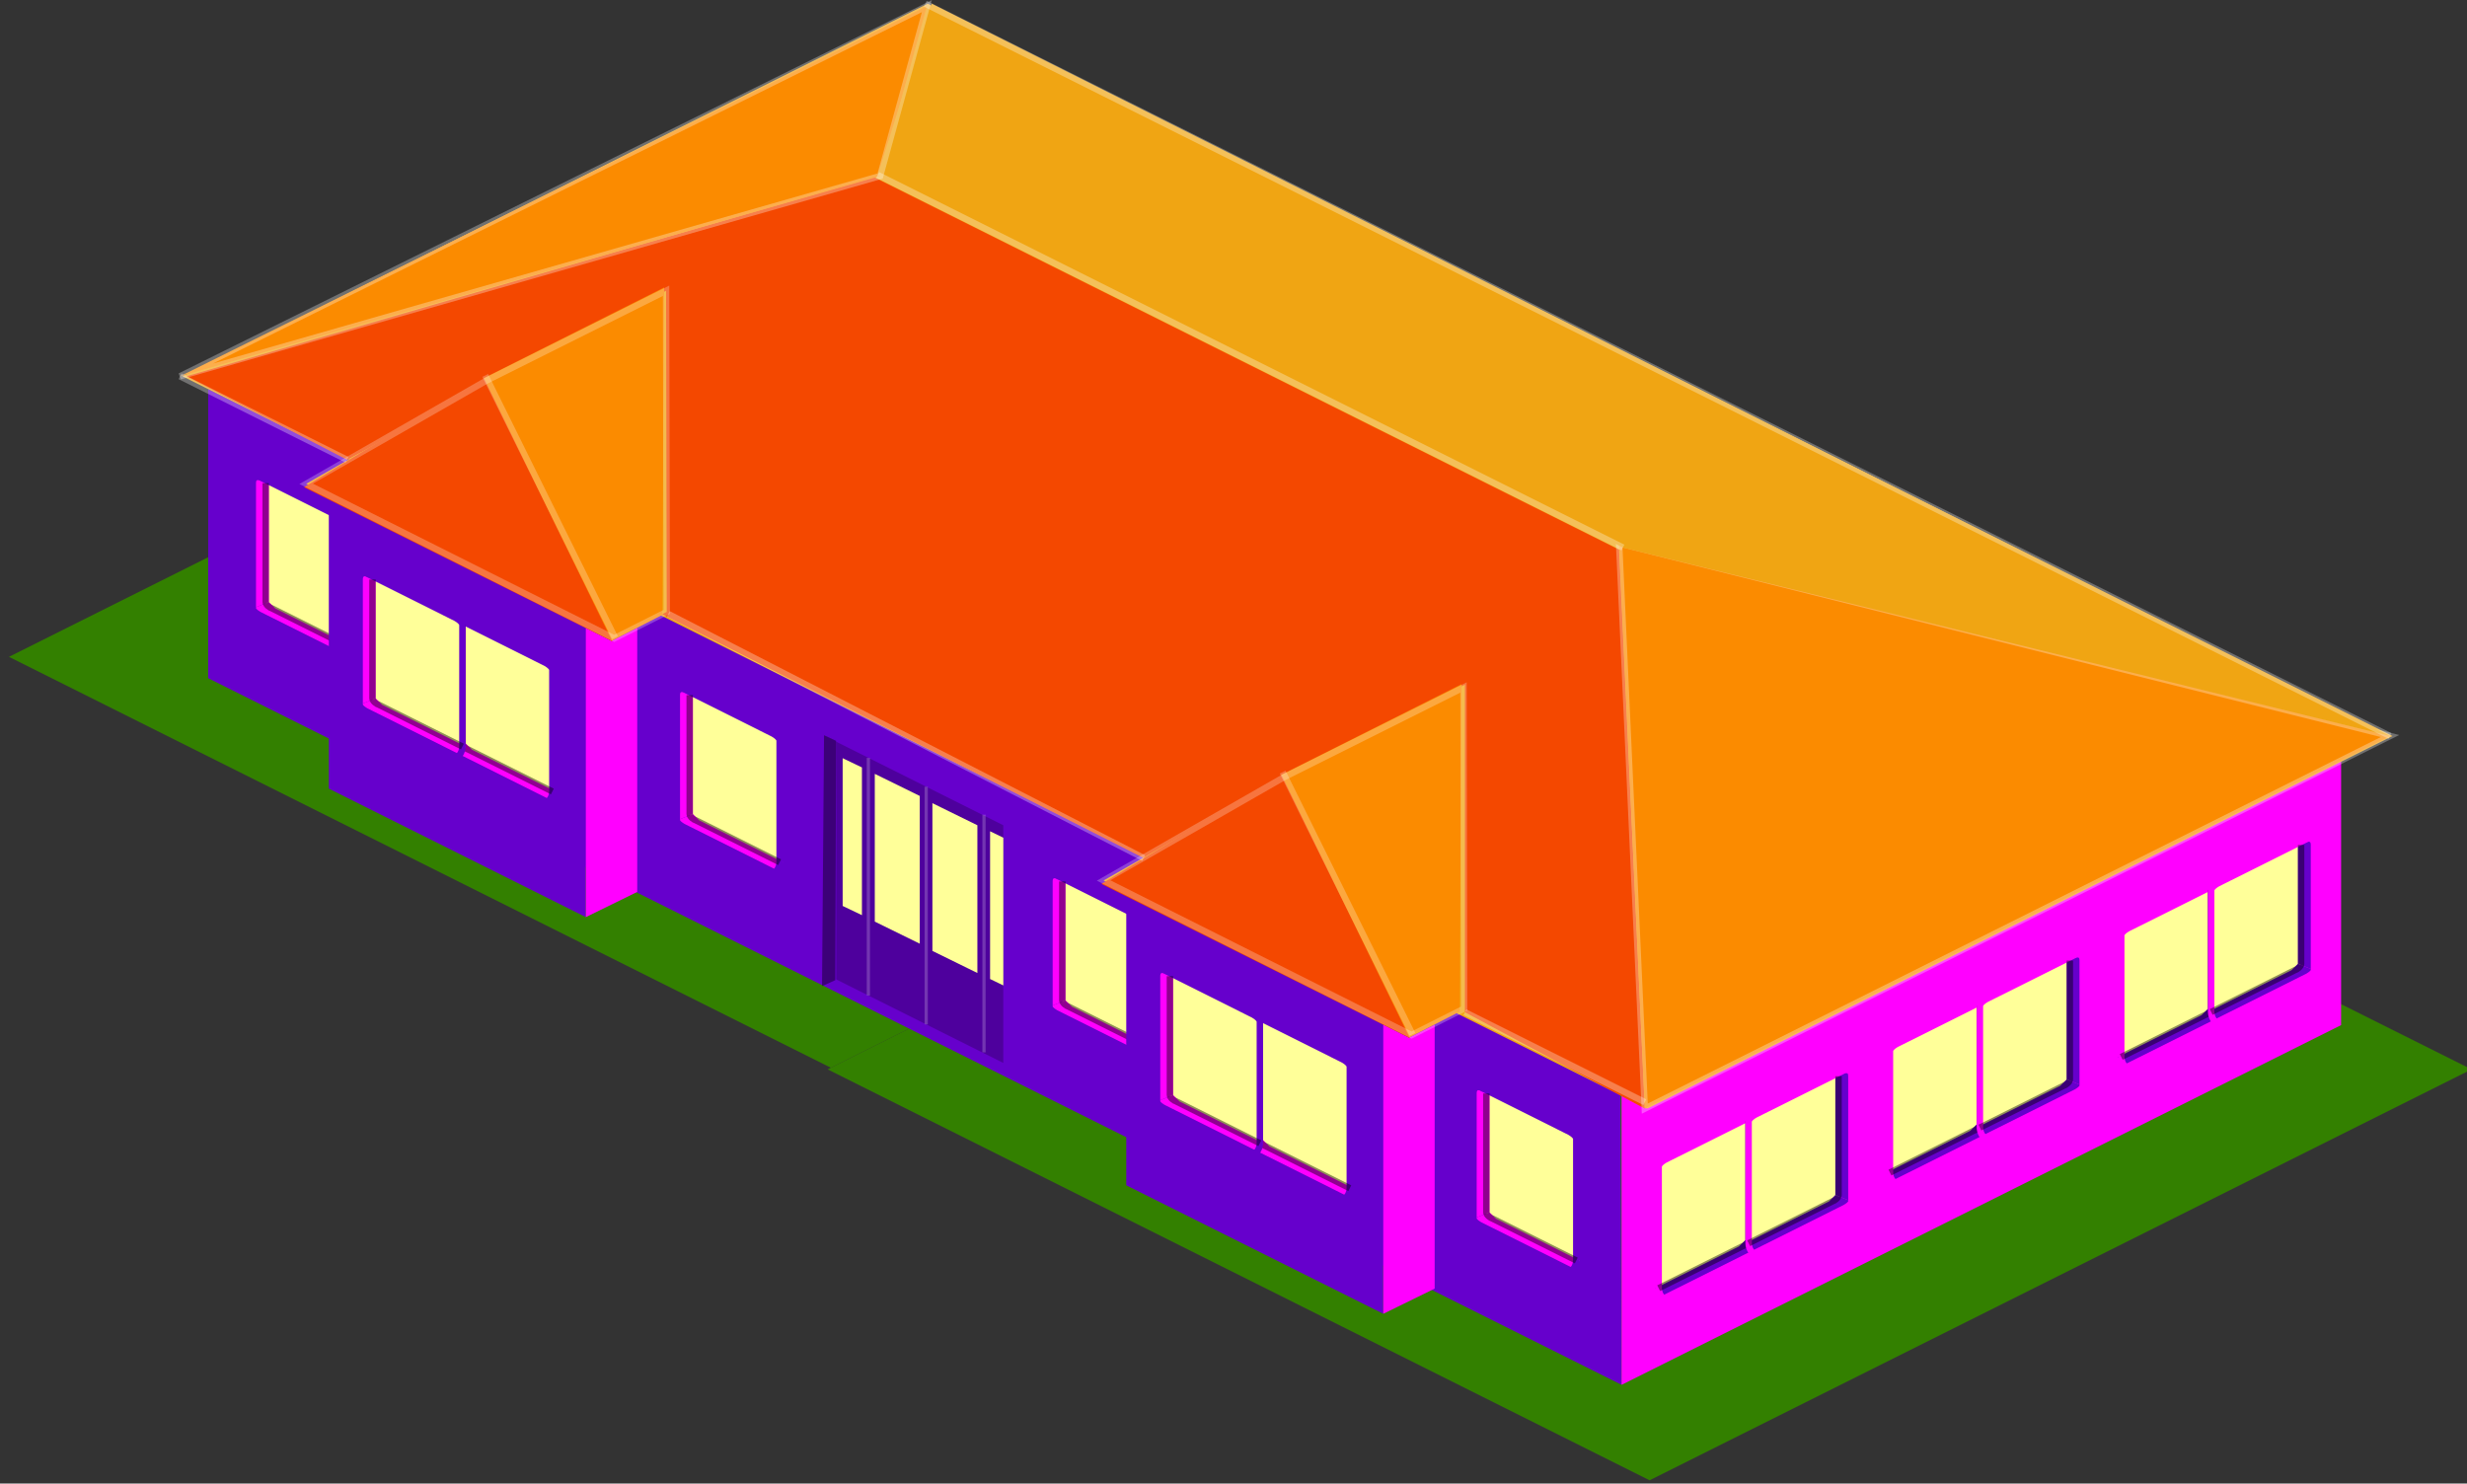 <?xml version="1.0" encoding="UTF-8" standalone="no"?>
<!-- Created with Inkscape (http://www.inkscape.org/) -->

<svg
   xmlns:dc="http://purl.org/dc/elements/1.1/"
   xmlns:cc="http://creativecommons.org/ns#"
   xmlns:rdf="http://www.w3.org/1999/02/22-rdf-syntax-ns#"
   xmlns:svg="http://www.w3.org/2000/svg"
   xmlns="http://www.w3.org/2000/svg"
   xmlns:sodipodi="http://sodipodi.sourceforge.net/DTD/sodipodi-0.dtd"
   xmlns:inkscape="http://www.inkscape.org/namespaces/inkscape"
   width="384"
   height="230.94"
   id="svg2"
   version="1.1"
   inkscape:version="0.48.4 r9939"
   sodipodi:docname="1x2-house.svg">
  <rect width="100%" height="100%" fill="#333333" stroke="none"/>
  <defs
     id="defs4" />
  <sodipodi:namedview
     id="base"
     pagecolor="#ffffff"
     bordercolor="#666666"
     borderopacity="1.0"
     inkscape:pageopacity="0.0"
     inkscape:pageshadow="2"
     inkscape:zoom="0.35355339"
     inkscape:cx="857.53903"
     inkscape:cy="33.742612"
     inkscape:document-units="px"
     inkscape:current-layer="layer1"
     showgrid="false"
     inkscape:window-width="3200"
     inkscape:window-height="1687"
     inkscape:window-x="0"
     inkscape:window-y="55"
     inkscape:window-maximized="1"
     inkscape:snap-global="true"
     fit-margin-top="0"
     fit-margin-left="0"
     fit-margin-right="0"
     fit-margin-bottom="0">
    <inkscape:grid
       type="xygrid"
       id="grid4027"
       empspacing="5"
       visible="true"
       enabled="true"
       snapvisiblegridlinesonly="true"
       originx="2916.973px"
       originy="-6.205px" />
  </sodipodi:namedview>
  <g
     inkscape:label="Layer 1"
     inkscape:groupmode="layer"
     id="layer1"
     transform="translate(2916.973,-815.218)">
    <g
       style="display:none"
       id="g12564"
       transform="translate(-3352.5,-69)">
      <g
         id="g9211"
         transform="translate(902,-51)">
        <path
           inkscape:connector-curvature="0"
           id="path8754"
           d="m -237,710.862 128,-64"
           style="fill:none;stroke:#6fd01d;stroke-width:1px;stroke-linecap:butt;stroke-linejoin:miter;stroke-opacity:1" />
        <path
           inkscape:connector-curvature="0"
           id="path8766"
           d="m -349,654.862 128,-64"
           style="fill:none;stroke:#6fd01d;stroke-width:1px;stroke-linecap:butt;stroke-linejoin:miter;stroke-opacity:1" />
        <path
           inkscape:connector-curvature="0"
           id="path8774"
           d="m -253,702.862 128,-64"
           style="fill:none;stroke:#6fd01d;stroke-width:1px;stroke-linecap:butt;stroke-linejoin:miter;stroke-opacity:1" />
        <path
           inkscape:connector-curvature="0"
           id="path8778"
           d="m -285,686.862 128,-64"
           style="fill:none;stroke:#6fd01d;stroke-width:1px;stroke-linecap:butt;stroke-linejoin:miter;stroke-opacity:1" />
        <path
           inkscape:connector-curvature="0"
           id="path9018"
           d="m -365,646.862 128,-64"
           style="fill:none;stroke:#6fd01d;stroke-width:1px;stroke-linecap:butt;stroke-linejoin:miter;stroke-opacity:1" />
        <path
           style="fill:none;stroke:#6fd01d;stroke-width:1px;stroke-linecap:butt;stroke-linejoin:miter;stroke-opacity:1"
           d="m -333,662.862 128,-64"
           id="path9069"
           inkscape:connector-curvature="0" />
        <path
           style="fill:none;stroke:#6fd01d;stroke-width:1px;stroke-linecap:butt;stroke-linejoin:miter;stroke-opacity:1"
           d="m -269,694.862 128,-64"
           id="path9071"
           inkscape:connector-curvature="0" />
        <path
           style="fill:none;stroke:#6fd01d;stroke-width:1px;stroke-linecap:butt;stroke-linejoin:miter;stroke-opacity:1"
           d="m -317,670.862 128,-64"
           id="path9073"
           inkscape:connector-curvature="0" />
        <path
           style="fill:none;stroke:#6fd01d;stroke-width:1px;stroke-linecap:butt;stroke-linejoin:miter;stroke-opacity:1"
           d="m -301,678.862 128,-64"
           id="path9209"
           inkscape:connector-curvature="0" />
      </g>
      <g
         id="g9222"
         transform="matrix(-1,0,0,1,428,-51)"
         style="stroke:#5ebd10;stroke-opacity:1">
        <path
           style="fill:none;stroke:#5ebd10;stroke-width:1px;stroke-linecap:butt;stroke-linejoin:miter;stroke-opacity:1"
           d="m -237,710.862 128,-64"
           id="path9224"
           inkscape:connector-curvature="0" />
        <path
           style="fill:none;stroke:#5ebd10;stroke-width:1px;stroke-linecap:butt;stroke-linejoin:miter;stroke-opacity:1"
           d="m -349,654.862 128,-64"
           id="path9226"
           inkscape:connector-curvature="0" />
        <path
           style="fill:none;stroke:#5ebd10;stroke-width:1px;stroke-linecap:butt;stroke-linejoin:miter;stroke-opacity:1"
           d="m -253,702.862 128,-64"
           id="path9228"
           inkscape:connector-curvature="0" />
        <path
           style="fill:none;stroke:#5ebd10;stroke-width:1px;stroke-linecap:butt;stroke-linejoin:miter;stroke-opacity:1"
           d="m -285,686.862 128,-64"
           id="path9230"
           inkscape:connector-curvature="0" />
        <path
           style="fill:none;stroke:#5ebd10;stroke-width:1px;stroke-linecap:butt;stroke-linejoin:miter;stroke-opacity:1"
           d="m -365,646.862 128,-64"
           id="path9232"
           inkscape:connector-curvature="0" />
        <path
           inkscape:connector-curvature="0"
           id="path9234"
           d="m -333,662.862 128,-64"
           style="fill:none;stroke:#5ebd10;stroke-width:1px;stroke-linecap:butt;stroke-linejoin:miter;stroke-opacity:1" />
        <path
           inkscape:connector-curvature="0"
           id="path9236"
           d="m -269,694.862 128,-64"
           style="fill:none;stroke:#5ebd10;stroke-width:1px;stroke-linecap:butt;stroke-linejoin:miter;stroke-opacity:1" />
        <path
           inkscape:connector-curvature="0"
           id="path9238"
           d="m -317,670.862 128,-64"
           style="fill:none;stroke:#5ebd10;stroke-width:1px;stroke-linecap:butt;stroke-linejoin:miter;stroke-opacity:1" />
        <path
           inkscape:connector-curvature="0"
           id="path9240"
           d="m -301,678.862 128,-64"
           style="fill:none;stroke:#5ebd10;stroke-width:1px;stroke-linecap:butt;stroke-linejoin:miter;stroke-opacity:1" />
      </g>
    </g>
    <g
       id="g28557">
      <rect
         y="2514.34"
         x="-461.277"
         height="143.108"
         width="143.108"
         id="rect8838"
         style="fill:#338000;fill-opacity:1;stroke:none"
         transform="matrix(0.894,0.447,-0.894,0.447,0,0)" />
      <rect
         transform="matrix(0.894,0.447,-0.894,0.447,0,0)"
         style="fill:#338000;fill-opacity:1;stroke:none"
         id="rect8421"
         width="143.108"
         height="143.108"
         x="-604.386"
         y="2513.781" />
      <path
         sodipodi:nodetypes="cccc"
         inkscape:connector-curvature="0"
         id="path8423"
         d="m -2664.57,1030.794 -220,-110 0,-45 219.841,109.743"
         style="fill:#6600cc;fill-opacity:1;stroke:none" />
      <g
         id="g10317"
         transform="translate(-869.939,144.47)">
        <g
           id="g10319"
           transform="translate(697.46,185.035)">
          <path
             inkscape:connector-curvature="0"
             id="path10321"
             d="m -2689.14,567.49 -14,-7 0,20 14,7 z"
             style="fill:#ffff99;fill-opacity:1;stroke:none" />
          <g
             id="g10323"
             transform="matrix(-1,0,0,1,-2458.142,478.429)">
            <g
               id="g10325">
              <g
                 id="g10327">
                <path
                   sodipodi:nodetypes="cccccc"
                   inkscape:connector-curvature="0"
                   id="path10329"
                   d="m 246,82 1,0 0,20 -2.5,-1 0,-18.5 z"
                   style="fill:#ff00ff;stroke:none" />
                <path
                   sodipodi:nodetypes="ccccccc"
                   inkscape:connector-curvature="0"
                   id="path10331"
                   d="m 244.5,101 -1,1 -13,6.5 1,1.5 14.5,-7 1,-1 z"
                   style="fill:#ff00ff;stroke:none" />
                <path
                   sodipodi:nodetypes="ccccccccc"
                   inkscape:connector-curvature="0"
                   id="path10333"
                   d="m 231,89.5 c 0,0 0.019,-0.434 1,-1 l 14,-7 c 0,0 1,-0.22 1,1 l 0,19.5 c 0,0.47 -1,1 -1,1 l -14,7 c -0.573,0.153 -1,-0.812 -1,-1.5 z"
                   style="fill:none;stroke:#6600cc;stroke-width:1px;stroke-linecap:butt;stroke-linejoin:miter;stroke-opacity:1" />
                <path
                   sodipodi:nodetypes="cccc"
                   inkscape:connector-curvature="0"
                   id="path10335"
                   d="m 231,108.5 13,-6.5 c 0.353,-0.095 1,-0.561 1,-1 l 0,-18.5"
                   style="opacity:0.435;fill:none;stroke:#000000;stroke-width:1px;stroke-linecap:butt;stroke-linejoin:miter;stroke-opacity:1" />
              </g>
            </g>
          </g>
        </g>
      </g>
      <path
         sodipodi:nodetypes="ccccc"
         inkscape:connector-curvature="0"
         id="path8425"
         d="m -2664.57,985.794 0,45 112,-56 0,-45 z"
         style="fill:#ff00ff;fill-opacity:1;stroke:none" />
      <g
         id="g8483"
         transform="translate(-715.57,254.432)">
        <g
           id="g8485"
           transform="translate(733.375,174.625)">
          <path
             inkscape:connector-curvature="0"
             id="path8487"
             d="m -2640.599,549.254 14,-7 0,20 -14,7 z"
             style="fill:#ffff99;fill-opacity:1;stroke:none" />
          <g
             id="g8489"
             transform="translate(-2871.597,460.194)">
            <g
               id="g8491">
              <g
                 id="g8493">
                <path
                   sodipodi:nodetypes="cccccc"
                   inkscape:connector-curvature="0"
                   id="path8495"
                   d="m 246,82 1,0 0,20 -2.5,-1 0,-18.5 z"
                   style="fill:#6600cc;stroke:none" />
                <path
                   sodipodi:nodetypes="ccccccc"
                   inkscape:connector-curvature="0"
                   id="path8497"
                   d="m 244.5,101 -1,1 -13,6.5 1,1.5 14.5,-7 1,-1 z"
                   style="fill:#6600cc;stroke:none" />
                <path
                   sodipodi:nodetypes="ccccccccc"
                   inkscape:connector-curvature="0"
                   id="path8499"
                   d="m 231,89.5 c 0,0 0.019,-0.434 1,-1 l 14,-7 c 0,0 1,-0.22 1,1 l 0,19.5 c 0,0.47 -1,1 -1,1 l -14,7 c -0.573,0.153 -1,-0.812 -1,-1.5 z"
                   style="fill:none;stroke:#ff00ff;stroke-width:1px;stroke-linecap:butt;stroke-linejoin:miter;stroke-opacity:1" />
                <path
                   sodipodi:nodetypes="cccc"
                   inkscape:connector-curvature="0"
                   id="path8501"
                   d="m 231,108.5 13,-6.5 c 0.353,-0.095 1,-0.561 1,-1 l 0,-18.5"
                   style="opacity:0.435;fill:none;stroke:#000000;stroke-width:1px;stroke-linecap:butt;stroke-linejoin:miter;stroke-opacity:1" />
              </g>
            </g>
          </g>
        </g>
        <g
           transform="translate(747.375,167.625)"
           id="g8503">
          <path
             style="fill:#ffff99;fill-opacity:1;stroke:none"
             d="m -2640.599,549.254 14,-7 0,20 -14,7 z"
             id="path8505"
             inkscape:connector-curvature="0" />
          <g
             transform="translate(-2871.597,460.194)"
             id="g8507">
            <g
               id="g8509">
              <g
                 id="g8511">
                <path
                   style="fill:#6600cc;stroke:none"
                   d="m 246,82 1,0 0,20 -2.5,-1 0,-18.5 z"
                   id="path8513"
                   inkscape:connector-curvature="0"
                   sodipodi:nodetypes="cccccc" />
                <path
                   style="fill:#6600cc;stroke:none"
                   d="m 244.5,101 -1,1 -13,6.5 1,1.5 14.5,-7 1,-1 z"
                   id="path8515"
                   inkscape:connector-curvature="0"
                   sodipodi:nodetypes="ccccccc" />
                <path
                   style="fill:none;stroke:#ff00ff;stroke-width:1px;stroke-linecap:butt;stroke-linejoin:miter;stroke-opacity:1"
                   d="m 231,89.5 c 0,0 0.019,-0.434 1,-1 l 14,-7 c 0,0 1,-0.22 1,1 l 0,19.5 c 0,0.47 -1,1 -1,1 l -14,7 c -0.573,0.153 -1,-0.812 -1,-1.5 z"
                   id="path8517"
                   inkscape:connector-curvature="0"
                   sodipodi:nodetypes="ccccccccc" />
                <path
                   style="opacity:0.435;fill:none;stroke:#000000;stroke-width:1px;stroke-linecap:butt;stroke-linejoin:miter;stroke-opacity:1"
                   d="m 231,108.5 13,-6.5 c 0.353,-0.095 1,-0.561 1,-1 l 0,-18.5"
                   id="path8519"
                   inkscape:connector-curvature="0"
                   sodipodi:nodetypes="cccc" />
              </g>
            </g>
          </g>
        </g>
      </g>
      <g
         transform="translate(-751.57,272.432)"
         id="g8521">
        <g
           transform="translate(733.375,174.625)"
           id="g8523">
          <path
             style="fill:#ffff99;fill-opacity:1;stroke:none"
             d="m -2640.599,549.254 14,-7 0,20 -14,7 z"
             id="path8525"
             inkscape:connector-curvature="0" />
          <g
             transform="translate(-2871.597,460.194)"
             id="g8527">
            <g
               id="g8529">
              <g
                 id="g8531">
                <path
                   style="fill:#6600cc;stroke:none"
                   d="m 246,82 1,0 0,20 -2.5,-1 0,-18.5 z"
                   id="path8533"
                   inkscape:connector-curvature="0"
                   sodipodi:nodetypes="cccccc" />
                <path
                   style="fill:#6600cc;stroke:none"
                   d="m 244.5,101 -1,1 -13,6.5 1,1.5 14.5,-7 1,-1 z"
                   id="path8535"
                   inkscape:connector-curvature="0"
                   sodipodi:nodetypes="ccccccc" />
                <path
                   style="fill:none;stroke:#ff00ff;stroke-width:1px;stroke-linecap:butt;stroke-linejoin:miter;stroke-opacity:1"
                   d="m 231,89.5 c 0,0 0.019,-0.434 1,-1 l 14,-7 c 0,0 1,-0.22 1,1 l 0,19.5 c 0,0.47 -1,1 -1,1 l -14,7 c -0.573,0.153 -1,-0.812 -1,-1.5 z"
                   id="path8537"
                   inkscape:connector-curvature="0"
                   sodipodi:nodetypes="ccccccccc" />
                <path
                   style="opacity:0.435;fill:none;stroke:#000000;stroke-width:1px;stroke-linecap:butt;stroke-linejoin:miter;stroke-opacity:1"
                   d="m 231,108.5 13,-6.5 c 0.353,-0.095 1,-0.561 1,-1 l 0,-18.5"
                   id="path8539"
                   inkscape:connector-curvature="0"
                   sodipodi:nodetypes="cccc" />
              </g>
            </g>
          </g>
        </g>
        <g
           id="g8541"
           transform="translate(747.375,167.625)">
          <path
             inkscape:connector-curvature="0"
             id="path8543"
             d="m -2640.599,549.254 14,-7 0,20 -14,7 z"
             style="fill:#ffff99;fill-opacity:1;stroke:none" />
          <g
             id="g8545"
             transform="translate(-2871.597,460.194)">
            <g
               id="g8547">
              <g
                 id="g8549">
                <path
                   sodipodi:nodetypes="cccccc"
                   inkscape:connector-curvature="0"
                   id="path8551"
                   d="m 246,82 1,0 0,20 -2.5,-1 0,-18.5 z"
                   style="fill:#6600cc;stroke:none" />
                <path
                   sodipodi:nodetypes="ccccccc"
                   inkscape:connector-curvature="0"
                   id="path8553"
                   d="m 244.5,101 -1,1 -13,6.5 1,1.5 14.5,-7 1,-1 z"
                   style="fill:#6600cc;stroke:none" />
                <path
                   sodipodi:nodetypes="ccccccccc"
                   inkscape:connector-curvature="0"
                   id="path8555"
                   d="m 231,89.5 c 0,0 0.019,-0.434 1,-1 l 14,-7 c 0,0 1,-0.22 1,1 l 0,19.5 c 0,0.47 -1,1 -1,1 l -14,7 c -0.573,0.153 -1,-0.812 -1,-1.5 z"
                   style="fill:none;stroke:#ff00ff;stroke-width:1px;stroke-linecap:butt;stroke-linejoin:miter;stroke-opacity:1" />
                <path
                   sodipodi:nodetypes="cccc"
                   inkscape:connector-curvature="0"
                   id="path8557"
                   d="m 231,108.5 13,-6.5 c 0.353,-0.095 1,-0.561 1,-1 l 0,-18.5"
                   style="opacity:0.435;fill:none;stroke:#000000;stroke-width:1px;stroke-linecap:butt;stroke-linejoin:miter;stroke-opacity:1" />
              </g>
            </g>
          </g>
        </g>
      </g>
      <g
         transform="translate(-679.57,236.432)"
         id="g8559">
        <g
           transform="translate(733.375,174.625)"
           id="g8561">
          <path
             style="fill:#ffff99;fill-opacity:1;stroke:none"
             d="m -2640.599,549.254 14,-7 0,20 -14,7 z"
             id="path8563"
             inkscape:connector-curvature="0" />
          <g
             transform="translate(-2871.597,460.194)"
             id="g8565">
            <g
               id="g8567">
              <g
                 id="g8569">
                <path
                   style="fill:#6600cc;stroke:none"
                   d="m 246,82 1,0 0,20 -2.5,-1 0,-18.5 z"
                   id="path8571"
                   inkscape:connector-curvature="0"
                   sodipodi:nodetypes="cccccc" />
                <path
                   style="fill:#6600cc;stroke:none"
                   d="m 244.5,101 -1,1 -13,6.5 1,1.5 14.5,-7 1,-1 z"
                   id="path8573"
                   inkscape:connector-curvature="0"
                   sodipodi:nodetypes="ccccccc" />
                <path
                   style="fill:none;stroke:#ff00ff;stroke-width:1px;stroke-linecap:butt;stroke-linejoin:miter;stroke-opacity:1"
                   d="m 231,89.5 c 0,0 0.019,-0.434 1,-1 l 14,-7 c 0,0 1,-0.22 1,1 l 0,19.5 c 0,0.47 -1,1 -1,1 l -14,7 c -0.573,0.153 -1,-0.812 -1,-1.5 z"
                   id="path8575"
                   inkscape:connector-curvature="0"
                   sodipodi:nodetypes="ccccccccc" />
                <path
                   style="opacity:0.435;fill:none;stroke:#000000;stroke-width:1px;stroke-linecap:butt;stroke-linejoin:miter;stroke-opacity:1"
                   d="m 231,108.5 13,-6.5 c 0.353,-0.095 1,-0.561 1,-1 l 0,-18.5"
                   id="path8577"
                   inkscape:connector-curvature="0"
                   sodipodi:nodetypes="cccc" />
              </g>
            </g>
          </g>
        </g>
        <g
           id="g8579"
           transform="translate(747.375,167.625)">
          <path
             inkscape:connector-curvature="0"
             id="path8581"
             d="m -2640.599,549.254 14,-7 0,20 -14,7 z"
             style="fill:#ffff99;fill-opacity:1;stroke:none" />
          <g
             id="g8583"
             transform="translate(-2871.597,460.194)">
            <g
               id="g8585">
              <g
                 id="g8587">
                <path
                   sodipodi:nodetypes="cccccc"
                   inkscape:connector-curvature="0"
                   id="path8589"
                   d="m 246,82 1,0 0,20 -2.5,-1 0,-18.5 z"
                   style="fill:#6600cc;stroke:none" />
                <path
                   sodipodi:nodetypes="ccccccc"
                   inkscape:connector-curvature="0"
                   id="path8591"
                   d="m 244.5,101 -1,1 -13,6.5 1,1.5 14.5,-7 1,-1 z"
                   style="fill:#6600cc;stroke:none" />
                <path
                   sodipodi:nodetypes="ccccccccc"
                   inkscape:connector-curvature="0"
                   id="path8593"
                   d="m 231,89.5 c 0,0 0.019,-0.434 1,-1 l 14,-7 c 0,0 1,-0.22 1,1 l 0,19.5 c 0,0.47 -1,1 -1,1 l -14,7 c -0.573,0.153 -1,-0.812 -1,-1.5 z"
                   style="fill:none;stroke:#ff00ff;stroke-width:1px;stroke-linecap:butt;stroke-linejoin:miter;stroke-opacity:1" />
                <path
                   sodipodi:nodetypes="cccc"
                   inkscape:connector-curvature="0"
                   id="path8595"
                   d="m 231,108.5 13,-6.5 c 0.353,-0.095 1,-0.561 1,-1 l 0,-18.5"
                   style="opacity:0.435;fill:none;stroke:#000000;stroke-width:1px;stroke-linecap:butt;stroke-linejoin:miter;stroke-opacity:1" />
              </g>
            </g>
          </g>
        </g>
      </g>
      <path
         style="fill:#6600cc;fill-opacity:1;stroke:none"
         d="m -2865.79,892.984 40,20 0,45 -40,-20 z"
         id="path8926"
         inkscape:connector-curvature="0"
         sodipodi:nodetypes="ccccc" />
      <path
         sodipodi:nodetypes="cccccc"
         style="fill:#ff00ff;fill-opacity:1;stroke:none"
         d="m -2825.786,957.988 8,-3.922 0,-41.078 -3.984,2.016 -4.016,-2.031 z"
         id="path8928"
         inkscape:connector-curvature="0" />
      <g
         id="g8597"
         transform="translate(-849.314,161.47)">
        <g
           transform="translate(707.46,190.035)"
           id="g8599">
          <path
             style="fill:#ffff99;fill-opacity:1;stroke:none"
             d="m -2689.14,567.49 -14,-7 0,20 14,7 z"
             id="path8601"
             inkscape:connector-curvature="0" />
          <g
             transform="matrix(-1,0,0,1,-2458.142,478.429)"
             id="g8603">
            <g
               id="g8605">
              <g
                 id="g8607">
                <path
                   style="fill:#ff00ff;stroke:none"
                   d="m 246,82 1,0 0,20 -2.5,-1 0,-18.5 z"
                   id="path8609"
                   inkscape:connector-curvature="0"
                   sodipodi:nodetypes="cccccc" />
                <path
                   style="fill:#ff00ff;stroke:none"
                   d="m 244.5,101 -1,1 -13,6.5 1,1.5 14.5,-7 1,-1 z"
                   id="path8611"
                   inkscape:connector-curvature="0"
                   sodipodi:nodetypes="ccccccc" />
                <path
                   style="fill:none;stroke:#6600cc;stroke-width:1px;stroke-linecap:butt;stroke-linejoin:miter;stroke-opacity:1"
                   d="m 231,89.5 c 0,0 0.019,-0.434 1,-1 l 14,-7 c 0,0 1,-0.22 1,1 l 0,19.5 c 0,0.47 -1,1 -1,1 l -14,7 c -0.573,0.153 -1,-0.812 -1,-1.5 z"
                   id="path8613"
                   inkscape:connector-curvature="0"
                   sodipodi:nodetypes="ccccccccc" />
                <path
                   style="opacity:0.435;fill:none;stroke:#000000;stroke-width:1px;stroke-linecap:butt;stroke-linejoin:miter;stroke-opacity:1"
                   d="m 231,108.5 13,-6.5 c 0.353,-0.095 1,-0.561 1,-1 l 0,-18.5"
                   id="path8615"
                   inkscape:connector-curvature="0"
                   sodipodi:nodetypes="cccc" />
              </g>
            </g>
          </g>
        </g>
        <g
           id="g8617"
           transform="translate(693.46,183.035)">
          <path
             inkscape:connector-curvature="0"
             id="path8619"
             d="m -2689.14,567.49 -14,-7 0,20 14,7 z"
             style="fill:#ffff99;fill-opacity:1;stroke:none" />
          <g
             id="g8621"
             transform="matrix(-1,0,0,1,-2458.142,478.429)">
            <g
               id="g8623">
              <g
                 id="g8625">
                <path
                   sodipodi:nodetypes="cccccc"
                   inkscape:connector-curvature="0"
                   id="path8627"
                   d="m 246,82 1,0 0,20 -2.5,-1 0,-18.5 z"
                   style="fill:#ff00ff;stroke:none" />
                <path
                   sodipodi:nodetypes="ccccccc"
                   inkscape:connector-curvature="0"
                   id="path8629"
                   d="m 244.5,101 -1,1 -13,6.5 1,1.5 14.5,-7 1,-1 z"
                   style="fill:#ff00ff;stroke:none" />
                <path
                   sodipodi:nodetypes="ccccccccc"
                   inkscape:connector-curvature="0"
                   id="path8631"
                   d="m 231,89.5 c 0,0 0.019,-0.434 1,-1 l 14,-7 c 0,0 1,-0.22 1,1 l 0,19.5 c 0,0.47 -1,1 -1,1 l -14,7 c -0.573,0.153 -1,-0.812 -1,-1.5 z"
                   style="fill:none;stroke:#6600cc;stroke-width:1px;stroke-linecap:butt;stroke-linejoin:miter;stroke-opacity:1" />
                <path
                   sodipodi:nodetypes="cccc"
                   inkscape:connector-curvature="0"
                   id="path8633"
                   d="m 231,108.5 13,-6.5 c 0.353,-0.095 1,-0.561 1,-1 l 0,-18.5"
                   style="opacity:0.435;fill:none;stroke:#000000;stroke-width:1px;stroke-linecap:butt;stroke-linejoin:miter;stroke-opacity:1" />
              </g>
            </g>
          </g>
        </g>
      </g>
      <g
         transform="translate(-249.809,207.322)"
         id="g9149">
        <g
           transform="translate(-4,0)"
           id="g9151">
          <path
             inkscape:connector-curvature="0"
             id="path9153"
             d="m -2533,760.362 26,13 0,-37 -26,-13 z"
             style="opacity:0.231;fill:#000000;stroke:none" />
          <path
             transform="translate(-2107.022,619.362)"
             inkscape:connector-curvature="0"
             id="path9155"
             d="m -428.188,142.051 2.062,-0.938 0.125,-37.25 -1.875,-0.875 z"
             style="opacity:0.414;fill:#000000;stroke:none" />
          <path
             id="path9157"
             transform="translate(-2107.022,619.362)"
             d="m -425.969,141 -2,1 28,14 0,-2 -26,-13 z"
             style="opacity:0.178;fill:none;stroke:none"
             inkscape:connector-curvature="0" />
          <path
             inkscape:connector-curvature="0"
             id="path9159"
             d="m -2528,725.876 0,37"
             style="opacity:0.208;fill:#ffffff;fill-opacity:1;stroke:#ffffff;stroke-width:0.5;stroke-linecap:butt;stroke-linejoin:miter;stroke-miterlimit:4;stroke-opacity:1;stroke-dasharray:none" />
          <path
             style="opacity:0.208;fill:#ffffff;fill-opacity:1;stroke:#ffffff;stroke-width:0.5;stroke-linecap:butt;stroke-linejoin:miter;stroke-miterlimit:4;stroke-opacity:1;stroke-dasharray:none"
             d="m -2510,734.716 0,37"
             id="path9161"
             inkscape:connector-curvature="0" />
          <path
             inkscape:connector-curvature="0"
             id="path9163"
             d="m -2519,730.362 0,37"
             style="opacity:0.208;fill:#ffffff;fill-opacity:1;stroke:#ffffff;stroke-width:0.5;stroke-linecap:butt;stroke-linejoin:miter;stroke-miterlimit:4;stroke-opacity:1;stroke-dasharray:none" />
          <path
             sodipodi:nodetypes="ccccc"
             transform="translate(-2107.022,619.362)"
             inkscape:connector-curvature="0"
             id="path9165"
             d="m -421.978,108 0,23 -3,-1.438 0,-23 z"
             style="fill:#ffff99;fill-opacity:1;stroke:none" />
          <path
             id="path9167"
             transform="translate(-2107.022,619.362)"
             d="m -402.031,117.938 0,23 2.062,1 0,-23 -2.062,-1 z"
             style="fill:#ffff99;fill-opacity:1;stroke:none"
             inkscape:connector-curvature="0" />
          <path
             sodipodi:nodetypes="ccccc"
             transform="translate(-2107.022,619.362)"
             inkscape:connector-curvature="0"
             id="path9169"
             d="m -419.978,109 0,23 7,3.438 0,-23 -7,-3.438"
             style="fill:#ffff99;fill-opacity:1;stroke:none" />
          <path
             style="fill:#ffff99;fill-opacity:1;stroke:none"
             d="m -2518.031,732.925 0,23 7,3.438 0,-23 -7,-3.438"
             id="path9171"
             inkscape:connector-curvature="0"
             sodipodi:nodetypes="ccccc" />
        </g>
      </g>
      <g
         id="g9437-6"
         transform="translate(-745.939,206.47)">
        <g
           id="g9457-2"
           transform="translate(697.46,185.035)">
          <path
             inkscape:connector-curvature="0"
             id="path9459-6"
             d="m -2689.14,567.49 -14,-7 0,20 14,7 z"
             style="fill:#ffff99;fill-opacity:1;stroke:none" />
          <g
             id="g9461-0"
             transform="matrix(-1,0,0,1,-2458.142,478.429)">
            <g
               id="g9463-9">
              <g
                 id="g9465-0">
                <path
                   sodipodi:nodetypes="cccccc"
                   inkscape:connector-curvature="0"
                   id="path9467-2"
                   d="m 246,82 1,0 0,20 -2.5,-1 0,-18.5 z"
                   style="fill:#ff00ff;stroke:none" />
                <path
                   sodipodi:nodetypes="ccccccc"
                   inkscape:connector-curvature="0"
                   id="path9469-4"
                   d="m 244.5,101 -1,1 -13,6.5 1,1.5 14.5,-7 1,-1 z"
                   style="fill:#ff00ff;stroke:none" />
                <path
                   sodipodi:nodetypes="ccccccccc"
                   inkscape:connector-curvature="0"
                   id="path9471-5"
                   d="m 231,89.5 c 0,0 0.019,-0.434 1,-1 l 14,-7 c 0,0 1,-0.22 1,1 l 0,19.5 c 0,0.47 -1,1 -1,1 l -14,7 c -0.573,0.153 -1,-0.812 -1,-1.5 z"
                   style="fill:none;stroke:#6600cc;stroke-width:1px;stroke-linecap:butt;stroke-linejoin:miter;stroke-opacity:1" />
                <path
                   sodipodi:nodetypes="cccc"
                   inkscape:connector-curvature="0"
                   id="path9473-7"
                   d="m 231,108.5 13,-6.5 c 0.353,-0.095 1,-0.561 1,-1 l 0,-18.5"
                   style="opacity:0.435;fill:none;stroke:#000000;stroke-width:1px;stroke-linecap:butt;stroke-linejoin:miter;stroke-opacity:1" />
              </g>
            </g>
          </g>
        </g>
      </g>
      <path
         sodipodi:nodetypes="ccccc"
         inkscape:connector-curvature="0"
         id="path9427"
         d="m -2741.665,954.734 40,20 0,45 -40,-20 z"
         style="fill:#6600cc;fill-opacity:1;stroke:none" />
      <path
         inkscape:connector-curvature="0"
         id="path9429"
         d="m -2701.661,1019.738 8,-3.922 0,-41.078 -3.984,2.016 -4.016,-2.031 z"
         style="fill:#ff00ff;fill-opacity:1;stroke:none"
         sodipodi:nodetypes="cccccc" />
      <g
         transform="translate(-725.189,223.22)"
         id="g9437">
        <g
           id="g9439"
           transform="translate(707.46,190.035)">
          <path
             inkscape:connector-curvature="0"
             id="path9441"
             d="m -2689.14,567.49 -14,-7 0,20 14,7 z"
             style="fill:#ffff99;fill-opacity:1;stroke:none" />
          <g
             id="g9443"
             transform="matrix(-1,0,0,1,-2458.142,478.429)">
            <g
               id="g9445">
              <g
                 id="g9447">
                <path
                   sodipodi:nodetypes="cccccc"
                   inkscape:connector-curvature="0"
                   id="path9449"
                   d="m 246,82 1,0 0,20 -2.5,-1 0,-18.5 z"
                   style="fill:#ff00ff;stroke:none" />
                <path
                   sodipodi:nodetypes="ccccccc"
                   inkscape:connector-curvature="0"
                   id="path9451"
                   d="m 244.5,101 -1,1 -13,6.5 1,1.5 14.5,-7 1,-1 z"
                   style="fill:#ff00ff;stroke:none" />
                <path
                   sodipodi:nodetypes="ccccccccc"
                   inkscape:connector-curvature="0"
                   id="path9453"
                   d="m 231,89.5 c 0,0 0.019,-0.434 1,-1 l 14,-7 c 0,0 1,-0.22 1,1 l 0,19.5 c 0,0.47 -1,1 -1,1 l -14,7 c -0.573,0.153 -1,-0.812 -1,-1.5 z"
                   style="fill:none;stroke:#6600cc;stroke-width:1px;stroke-linecap:butt;stroke-linejoin:miter;stroke-opacity:1" />
                <path
                   sodipodi:nodetypes="cccc"
                   inkscape:connector-curvature="0"
                   id="path9455"
                   d="m 231,108.5 13,-6.5 c 0.353,-0.095 1,-0.561 1,-1 l 0,-18.5"
                   style="opacity:0.435;fill:none;stroke:#000000;stroke-width:1px;stroke-linecap:butt;stroke-linejoin:miter;stroke-opacity:1" />
              </g>
            </g>
          </g>
        </g>
        <g
           transform="translate(693.46,183.035)"
           id="g9457">
          <path
             style="fill:#ffff99;fill-opacity:1;stroke:none"
             d="m -2689.14,567.49 -14,-7 0,20 14,7 z"
             id="path9459"
             inkscape:connector-curvature="0" />
          <g
             transform="matrix(-1,0,0,1,-2458.142,478.429)"
             id="g9461">
            <g
               id="g9463">
              <g
                 id="g9465">
                <path
                   style="fill:#ff00ff;stroke:none"
                   d="m 246,82 1,0 0,20 -2.5,-1 0,-18.5 z"
                   id="path9467"
                   inkscape:connector-curvature="0"
                   sodipodi:nodetypes="cccccc" />
                <path
                   style="fill:#ff00ff;stroke:none"
                   d="m 244.5,101 -1,1 -13,6.5 1,1.5 14.5,-7 1,-1 z"
                   id="path9469"
                   inkscape:connector-curvature="0"
                   sodipodi:nodetypes="ccccccc" />
                <path
                   style="fill:none;stroke:#6600cc;stroke-width:1px;stroke-linecap:butt;stroke-linejoin:miter;stroke-opacity:1"
                   d="m 231,89.5 c 0,0 0.019,-0.434 1,-1 l 14,-7 c 0,0 1,-0.22 1,1 l 0,19.5 c 0,0.47 -1,1 -1,1 l -14,7 c -0.573,0.153 -1,-0.812 -1,-1.5 z"
                   id="path9471"
                   inkscape:connector-curvature="0"
                   sodipodi:nodetypes="ccccccccc" />
                <path
                   style="opacity:0.435;fill:none;stroke:#000000;stroke-width:1px;stroke-linecap:butt;stroke-linejoin:miter;stroke-opacity:1"
                   d="m 231,108.5 13,-6.5 c 0.353,-0.095 1,-0.561 1,-1 l 0,-18.5"
                   id="path9473"
                   inkscape:connector-curvature="0"
                   sodipodi:nodetypes="cccc" />
              </g>
            </g>
          </g>
        </g>
      </g>
      <g
         transform="translate(-803.939,177.47)"
         id="g9566">
        <g
           transform="translate(697.46,185.035)"
           id="g9568">
          <path
             style="fill:#ffff99;fill-opacity:1;stroke:none"
             d="m -2689.14,567.49 -14,-7 0,20 14,7 z"
             id="path9570"
             inkscape:connector-curvature="0" />
          <g
             transform="matrix(-1,0,0,1,-2458.142,478.429)"
             id="g9572">
            <g
               id="g9574">
              <g
                 id="g9576">
                <path
                   style="fill:#ff00ff;stroke:none"
                   d="m 246,82 1,0 0,20 -2.5,-1 0,-18.5 z"
                   id="path9578"
                   inkscape:connector-curvature="0"
                   sodipodi:nodetypes="cccccc" />
                <path
                   style="fill:#ff00ff;stroke:none"
                   d="m 244.5,101 -1,1 -13,6.5 1,1.5 14.5,-7 1,-1 z"
                   id="path9580"
                   inkscape:connector-curvature="0"
                   sodipodi:nodetypes="ccccccc" />
                <path
                   style="fill:none;stroke:#6600cc;stroke-width:1px;stroke-linecap:butt;stroke-linejoin:miter;stroke-opacity:1"
                   d="m 231,89.5 c 0,0 0.019,-0.434 1,-1 l 14,-7 c 0,0 1,-0.22 1,1 l 0,19.5 c 0,0.47 -1,1 -1,1 l -14,7 c -0.573,0.153 -1,-0.812 -1,-1.5 z"
                   id="path9582"
                   inkscape:connector-curvature="0"
                   sodipodi:nodetypes="ccccccccc" />
                <path
                   style="opacity:0.435;fill:none;stroke:#000000;stroke-width:1px;stroke-linecap:butt;stroke-linejoin:miter;stroke-opacity:1"
                   d="m 231,108.5 13,-6.5 c 0.353,-0.095 1,-0.561 1,-1 l 0,-18.5"
                   id="path9584"
                   inkscape:connector-curvature="0"
                   sodipodi:nodetypes="cccc" />
              </g>
            </g>
          </g>
        </g>
      </g>
      <g
         id="g26460"
         transform="translate(-124.952,65.432)">
        <path
           sodipodi:nodetypes="cccccc"
           inkscape:connector-curvature="0"
           style="fill:#f0a513;fill-opacity:1;stroke:none"
           d="m -2647.615,750.362 -116,58 c 0,0 139.367,69.694 228,114 l 116,-58 -228,-114 z"
           id="path8465" />
        <path
           inkscape:connector-curvature="0"
           id="path10277"
           d="m -2763,808.362 107,-31 116,58 4,87 -28,-15 0,-51 -28,14 -22,13 -75,-38 0,-50 -49,26 z"
           style="fill:#f44800;fill-opacity:1;stroke:none" />
        <path
           sodipodi:nodetypes="cccc"
           inkscape:connector-curvature="0"
           id="path8916"
           d="m -2536,922.362 -4,-88 120,30 z"
           style="fill:#fb8b00;fill-opacity:1;stroke:none" />
        <path
           style="opacity:0.3;fill:none;stroke:#ffffff;stroke-width:1px;stroke-linecap:butt;stroke-linejoin:miter;stroke-opacity:1"
           d="m -2536,922.362 -4,-88 120,30 z"
           id="path10270"
           inkscape:connector-curvature="0"
           sodipodi:nodetypes="cccc" />
        <path
           inkscape:connector-curvature="0"
           id="path10283"
           d="m -2564,907.362 28,14"
           style="opacity:0.3;fill:none;stroke:#ffffff;stroke-width:1px;stroke-linecap:butt;stroke-linejoin:miter;stroke-opacity:1" />
        <path
           sodipodi:nodetypes="cccc"
           inkscape:connector-curvature="0"
           id="path8840"
           d="m -2764,808.362 116.25,-57.625 -7.277,26.453 z"
           style="fill:#fb8b00;fill-opacity:1;stroke:none" />
        <path
           sodipodi:nodetypes="cc"
           inkscape:connector-curvature="0"
           id="path8855"
           d="m -2655.406,777.02 116,58 119.406,29.342 -227,-114 z"
           style="fill:#f0a513;fill-opacity:1;stroke:none" />
        <path
           style="fill:#f0a513;fill-opacity:1;stroke:none"
           d="m -2716.345,809.052 -28.022,16.051 47.938,24.062 8.188,-4.125 -0.103,-49.989 z"
           id="path8932-8"
           inkscape:connector-curvature="0"
           sodipodi:nodetypes="cccc" />
        <path
           style="fill:#fb8b00;fill-opacity:1;stroke:none"
           d="m -2716.822,808.705 28.174,-14.164 -0.287,50.978 -7.955,4.066 z"
           id="path8922"
           inkscape:connector-curvature="0"
           sodipodi:nodetypes="cc" />
        <path
           sodipodi:nodetypes="cccc"
           inkscape:connector-curvature="0"
           id="path8924"
           d="m -2744.707,825.63 28,-17 20,41 z"
           style="fill:#f44800;fill-opacity:1;stroke:none" />
        <path
           sodipodi:nodetypes="cccc"
           inkscape:connector-curvature="0"
           id="path8932"
           d="m -2716.345,809.052 -28.022,16.051 47.938,24.062 8.188,-4.125 -0.103,-49.989 z"
           style="opacity:0.248;fill:none;stroke:#ffffff;stroke-width:1px;stroke-linecap:butt;stroke-linejoin:miter;stroke-opacity:1" />
        <path
           inkscape:connector-curvature="0"
           id="path8934"
           d="m -2716.491,808.228 20.188,40.812"
           style="opacity:0.248;fill:none;stroke:#ffffff;stroke-width:1px;stroke-linecap:butt;stroke-linejoin:miter;stroke-opacity:1" />
        <path
           sodipodi:nodetypes="cccc"
           inkscape:connector-curvature="0"
           id="path9419"
           d="m -2592.22,870.802 -28.022,16.051 47.938,24.063 8.188,-4.125 -0.103,-49.989 z"
           style="fill:#f0a513;fill-opacity:1;stroke:none" />
        <path
           sodipodi:nodetypes="cc"
           inkscape:connector-curvature="0"
           id="path9423"
           d="m -2592.697,870.455 28.174,-14.164 -0.287,50.978 -7.955,4.066 z"
           style="fill:#fb8b00;fill-opacity:1;stroke:none" />
        <path
           style="fill:#f44800;fill-opacity:1;stroke:none"
           d="m -2620.582,887.38 28,-17 20,41 z"
           id="path9425"
           inkscape:connector-curvature="0"
           sodipodi:nodetypes="cccc" />
        <path
           style="opacity:0.248;fill:none;stroke:#ffffff;stroke-width:1px;stroke-linecap:butt;stroke-linejoin:miter;stroke-opacity:1"
           d="m -2592.22,870.802 -28.022,16.051 47.938,24.062 8.188,-4.125 -0.103,-49.989 z"
           id="path9433"
           inkscape:connector-curvature="0"
           sodipodi:nodetypes="cccc" />
        <path
           style="opacity:0.248;fill:none;stroke:#ffffff;stroke-width:1px;stroke-linecap:butt;stroke-linejoin:miter;stroke-opacity:1"
           d="m -2592.366,869.978 20.188,40.812"
           id="path9435"
           inkscape:connector-curvature="0" />
        <path
           style="opacity:0.3;fill:none;stroke:#ffffff;stroke-width:1px;stroke-linecap:butt;stroke-linejoin:miter;stroke-opacity:1"
           d="m -2764,808.362 116.25,-57.625 -7.277,26.453 z"
           id="path10266"
           inkscape:connector-curvature="0"
           sodipodi:nodetypes="cccc" />
        <path
           style="opacity:0.3;fill:none;stroke:#ffffff;stroke-width:1px;stroke-linecap:butt;stroke-linejoin:miter;stroke-opacity:1"
           d="m -2655.406,777.02 116,58"
           id="path10268"
           inkscape:connector-curvature="0"
           sodipodi:nodetypes="cc" />
        <path
           inkscape:connector-curvature="0"
           id="path10279"
           d="m -2764,808.362 26,13"
           style="opacity:0.3;fill:none;stroke:#ffffff;stroke-width:1px;stroke-linecap:butt;stroke-linejoin:miter;stroke-opacity:1" />
        <path
           inkscape:connector-curvature="0"
           id="path10281"
           d="m -2648,750.362 228,114"
           style="opacity:0.3;fill:none;stroke:#ffffff;stroke-width:1px;stroke-linecap:butt;stroke-linejoin:miter;stroke-opacity:1" />
        <path
           inkscape:connector-curvature="0"
           id="path10285"
           d="m -2614,883.362 -74,-38"
           style="opacity:0.3;fill:none;stroke:#ffffff;stroke-width:1px;stroke-linecap:butt;stroke-linejoin:miter;stroke-opacity:1" />
      </g>
      <g
         transform="translate(-679.939,239.47)"
         id="g10297">
        <g
           transform="translate(697.46,185.035)"
           id="g10299">
          <path
             style="fill:#ffff99;fill-opacity:1;stroke:none"
             d="m -2689.14,567.49 -14,-7 0,20 14,7 z"
             id="path10301"
             inkscape:connector-curvature="0" />
          <g
             transform="matrix(-1,0,0,1,-2458.142,478.429)"
             id="g10303">
            <g
               id="g10305">
              <g
                 id="g10307">
                <path
                   style="fill:#ff00ff;stroke:none"
                   d="m 246,82 1,0 0,20 -2.5,-1 0,-18.5 z"
                   id="path10309"
                   inkscape:connector-curvature="0"
                   sodipodi:nodetypes="cccccc" />
                <path
                   style="fill:#ff00ff;stroke:none"
                   d="m 244.5,101 -1,1 -13,6.5 1,1.5 14.5,-7 1,-1 z"
                   id="path10311"
                   inkscape:connector-curvature="0"
                   sodipodi:nodetypes="ccccccc" />
                <path
                   style="fill:none;stroke:#6600cc;stroke-width:1px;stroke-linecap:butt;stroke-linejoin:miter;stroke-opacity:1"
                   d="m 231,89.5 c 0,0 0.019,-0.434 1,-1 l 14,-7 c 0,0 1,-0.22 1,1 l 0,19.5 c 0,0.47 -1,1 -1,1 l -14,7 c -0.573,0.153 -1,-0.812 -1,-1.5 z"
                   id="path10313"
                   inkscape:connector-curvature="0"
                   sodipodi:nodetypes="ccccccccc" />
                <path
                   style="opacity:0.435;fill:none;stroke:#000000;stroke-width:1px;stroke-linecap:butt;stroke-linejoin:miter;stroke-opacity:1"
                   d="m 231,108.5 13,-6.5 c 0.353,-0.095 1,-0.561 1,-1 l 0,-18.5"
                   id="path10315"
                   inkscape:connector-curvature="0"
                   sodipodi:nodetypes="cccc" />
              </g>
            </g>
          </g>
        </g>
      </g>
    </g>
  </g>
</svg>

